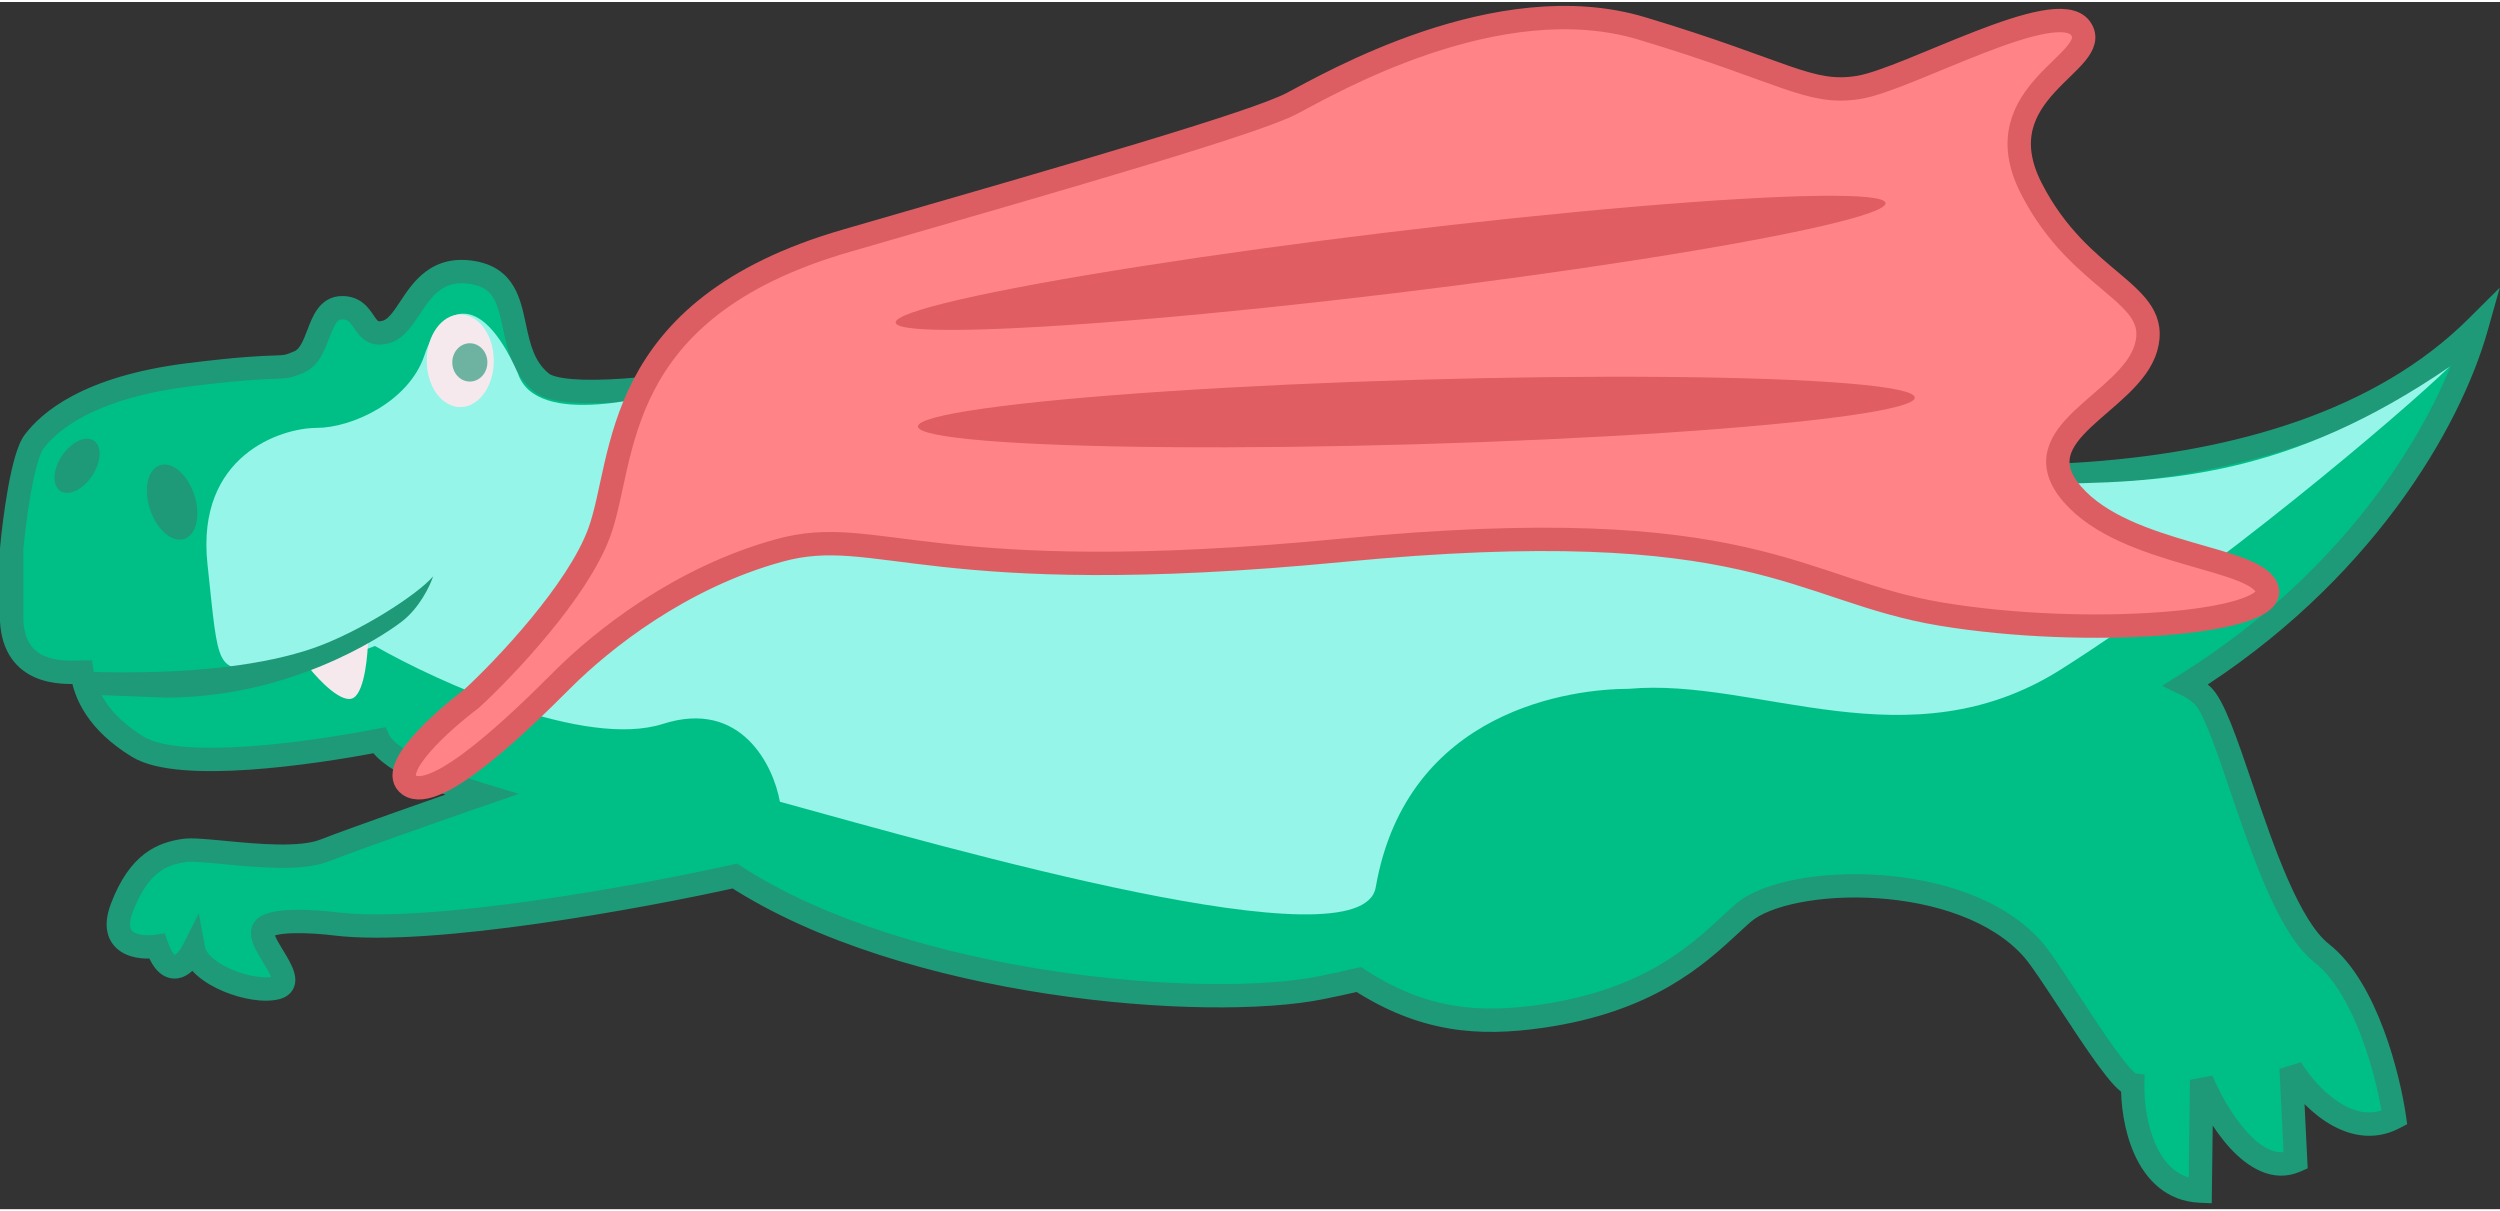 <svg fill="none" height="78" viewBox="0 0 321 155" width="161" xmlns="http://www.w3.org/2000/svg"><rect x="0" y="0" width="321" height="155" fill="#333333" stroke="none"/><path clip-rule="evenodd" d="m4.37 56.47c-1.476 1.968-2.528 9.975-2.87 13.733v9.277c.379 6.819 6.358 6.636 8.558 6.569.181-.005.336-.01.461-.01.41 2.87 2.035 6.419 7.174 9.581 5.329 3.28 22.137.888 30.951-.82 1.312 2.788 9.292 5.808 13.118 6.969-5.124 1.777-16.316 5.699-20.087 7.175-3.065 1.199-8.643.665-12.902.258h-0c-2.292-.219-4.203-.402-5.135-.258-2.665.409-5.739 1.434-7.994 7.379-1.804 4.755 2.255 5.261 4.509 4.919 1.64 4.591 3.826 2.186 4.714.41.615 3.28 7.584 5.739 10.659 4.919 1.718-.458.62-2.26-.469-4.047-.86-1.411-1.714-2.813-1.171-3.537.984-1.312 6.559-.956 9.224-.615 12.299 1.476 39.287-3.484 51.243-6.149 22.137 14.348 60.673 17.271 75.226 14.348 1.686-.338 3.316-.691 4.893-1.059 8.292 5.388 15.496 5.864 23.455 4.715 13.663-1.972 19.937-7.775 24.237-11.752.578-.535 1.121-1.037 1.642-1.493 5.694-4.982 28.194-5.649 37.232 4.679.99 1.132 2.742 3.804 4.654 6.722 3.21 4.897 6.873 10.485 8.153 10.646-.094 4.42 1.506 13.338 8.663 13.646l.177-14.259c1.828 4.416 6.802 12.674 12.071 10.381l-.581-11.891c2.036 3.374 7.54 9.368 13.27 6.345-.733-5.18-3.626-16.657-9.338-21.117-4.202-3.281-7.57-13.192-10.355-21.387-1.948-5.732-3.611-10.625-5.074-11.822-.687-.562-1.338-.991-1.978-1.295 22.479-14.067 33.812-33.551 37.28-45.865-24.596 24.442-74.108 20.659-100.377 14.834-7.409-18.894-31.238-27.658-38.595-29.235-8.609-1.845-27.672-2.255-42.635 7.379-14.963 9.634-61.492 18.448-66.822 14.143-2.367-1.912-2.955-4.673-3.506-7.259-.689-3.237-1.321-6.201-5.308-6.884-4.569-.783-6.477 2.091-8.108 4.547-.93 1.401-1.77 2.665-2.961 3.037-1.719.537-2.312-.333-2.959-1.283-.588-.863-1.22-1.791-2.781-1.791-1.768 0-2.404 1.667-3.064 3.397-.565 1.48-1.147 3.005-2.47 3.572-1.414.606-1.683.615-3.161.664-1.522.051-4.326.144-10.982.976-13.118 1.64-18.038 6.149-19.882 8.609z" fill="#00bf86" fill-rule="evenodd"/><path d="m1.5 70.203-1.494-.136-.006.068v.068zm2.87-13.733-1.2-.9zm-2.87 23.01h-1.5v.042l.002.042zm8.558 6.569-.046-1.499zm.461-.01 1.485-.212-.184-1.288h-1.301zm7.174 9.581-.786 1.278zm30.951-.82 1.357-.639-.497-1.056-1.146.222zm13.118 6.969.491 1.418 4.361-1.512-4.417-1.341zm-20.087 7.175.547 1.396zm-12.902.258.143-1.493-.071-.007h-.071zm-0 0-.143 1.493.071.007h.072zm-5.135-.258.228 1.482zm-7.994 7.379-1.403-.532zm4.509 4.919 1.413-.505-.416-1.163-1.222.185zm4.714.41 1.474-.277-.822-4.382-1.994 3.988zm10.659 4.919-.387-1.449zm-.469-4.047-1.281.78zm-1.171-3.537 1.2.9zm9.224-.615-.191 1.488.012.002zm51.243-6.149.816-1.259-.528-.342-.614.137zm75.226 14.348-.296-1.47zm4.893-1.059.817-1.257-.536-.348-.622.144zm23.455 4.715-.214-1.484zm24.237-11.752 1.018 1.101zm1.642-1.493.987 1.129zm37.232 4.679 1.129-.987zm4.654 6.722-1.254.822zm8.153 10.646 1.5.032.028-1.352-1.341-.168zm8.663 13.646-.065 1.499 1.545.066.019-1.546zm.177-14.259 1.386-.573-2.886.555zm12.071 10.381.598 1.376.951-.414-.051-1.035zm-.581-11.891 1.284-.775-2.782.848zm13.27 6.345.7 1.327.933-.492-.148-1.045zm-9.338-21.117.923-1.182zm-10.355-21.387 1.42-.483zm-5.074-11.822.95-1.161zm-1.978-1.295-.795-1.272-2.319 1.451 2.47 1.175zm37.28-45.865 1.443.407 1.547-5.493-4.048 4.023zm-100.377 14.834-1.396.548.292.744.78.173zm-38.595-29.235.314-1.467zm-42.635 7.379.812 1.261zm-66.822 14.143.943-1.167zm-3.506-7.259-1.467.312zm-5.308-6.884-.253 1.478zm-8.108 4.547 1.25.83zm-2.961 3.037-.447-1.432zm-2.959-1.283 1.24-.844zm-5.845 1.605-1.401-.535zm-2.47 3.572.591 1.379zm-3.161.664-.05-1.499zm-10.982.976-.186-1.488zm-21.258 22.478c.168-1.847.511-4.744.992-7.407.241-1.333.511-2.582.803-3.601.309-1.076.591-1.708.781-1.961l-2.4-1.8c-.548.731-.95 1.837-1.265 2.934-.331 1.154-.622 2.511-.872 3.895-.5 2.771-.853 5.758-1.027 7.668zm.006 9.141v-9.277h-3v9.277zm7.013 5.07c-1.129.034-2.847.068-4.313-.577-.7-.307-1.313-.759-1.777-1.432-.465-.674-.843-1.663-.925-3.145l-2.995.166c.107 1.928.618 3.473 1.45 4.68.833 1.208 1.923 1.986 3.04 2.477 2.168.953 4.54.861 5.611.829zm.506-.011c-.153 0-.334.006-.506.011l.091 2.999c.189-.006.319-.009.415-.009zm7.96 9.804c-4.778-2.94-6.131-6.109-6.475-8.516l-2.97.424c.476 3.332 2.373 7.262 7.873 10.646zm29.88-1.015c-4.372.847-10.712 1.861-16.598 2.256-2.945.198-5.737.239-8.096.037-2.407-.205-4.164-.649-5.186-1.279l-1.572 2.555c1.642 1.011 3.985 1.498 6.503 1.713 2.568.219 5.527.17 8.552-.033 6.054-.407 12.526-1.444 16.967-2.304zm13.839 7.006c-1.862-.565-4.742-1.586-7.296-2.795-1.279-.605-2.437-1.24-3.334-1.867-.943-.659-1.413-1.184-1.567-1.511l-2.715 1.277c.502 1.067 1.522 1.965 2.563 2.693 1.087.76 2.41 1.476 3.768 2.118 2.72 1.288 5.744 2.359 7.708 2.955zm-19.977 10.006c3.737-1.462 14.895-5.373 20.032-7.153l-.983-2.835c-5.112 1.772-16.337 5.705-20.143 7.195zm-13.592.355c2.119.203 4.639.445 7.02.48 2.338.035 4.75-.122 6.572-.835l-1.093-2.793c-1.243.486-3.152.662-5.434.628-2.239-.033-4.638-.261-6.779-.466zm.143.007h0v-3h-0zm-4.907-.276c.287-.044.85-.048 1.736.008.851.053 1.875.151 3.029.261l.286-2.986c-1.138-.109-2.216-.212-3.127-.269-.876-.055-1.735-.078-2.38.021zm-6.82 6.429c1.058-2.789 2.248-4.267 3.348-5.103 1.096-.832 2.246-1.137 3.472-1.326l-.456-2.965c-1.439.221-3.159.633-4.83 1.902-1.667 1.266-3.142 3.272-4.339 6.428zm2.882 2.904c-1.002.152-2.136.056-2.749-.333-.242-.153-.382-.334-.446-.614-.074-.325-.075-.934.314-1.957l-2.805-1.064c-.513 1.353-.683 2.591-.433 3.688.26 1.142.937 1.957 1.766 2.482 1.529.968 3.551.954 4.804.764zm3.598 1.222c-.178.357-.413.725-.665 1.01-.271.308-.449.392-.486.403-.002 0 .009-.003.029-.004.021 0 .044.002.067.007.05.012.041.026-.028-.034-.168-.147-.503-.577-.877-1.626l-2.825 1.009c.446 1.248.999 2.238 1.73 2.877.816.712 1.795.926 2.739.653.826-.239 1.464-.802 1.903-1.301.46-.522.831-1.121 1.097-1.652zm11.614 4.141c-.49.131-1.272.156-2.264.005-.968-.147-2.028-.446-3.022-.862-1-.418-1.877-.933-2.514-1.482-.653-.563-.931-1.053-.997-1.408l-2.949.553c.241 1.286 1.065 2.333 1.988 3.128.939.809 2.111 1.473 3.314 1.977 1.209.506 2.506.874 3.729 1.06 1.199.182 2.441.207 3.488-.072zm-1.363-1.818c.277.455.527.866.733 1.251.21.392.332.68.386.879.059.219-.018.132.075-.07.124-.266.322-.283.169-.242l.773 2.899c.706-.189 1.411-.602 1.778-1.391.337-.724.24-1.46.103-1.972-.265-.988-.956-2.096-1.455-2.914zm-1.09-5.217c-.41.547-.497 1.158-.463 1.66.033.483.179.939.335 1.32.308.751.808 1.565 1.218 2.237l2.562-1.56c-.45-.739-.806-1.331-1.005-1.815-.097-.237-.116-.355-.118-.383-.001-.008.009.157-.13.341zm10.615-1.202c-1.379-.177-3.515-.359-5.459-.325-.967.017-1.944.088-2.779.261-.417.087-.843.208-1.231.385-.377.172-.817.442-1.146.881l2.4 1.8c-.083.111-.134.105-.007.047.116-.053.308-.116.593-.176.571-.118 1.338-.183 2.221-.198 1.756-.031 3.74.135 5.025.3zm50.727-6.126c-5.947 1.325-15.644 3.224-25.378 4.606-9.787 1.39-19.429 2.23-25.36 1.518l-.357 2.979c6.367.764 16.368-.139 26.14-1.526 9.824-1.396 19.599-3.309 25.609-4.649zm75.256 14.342c-7.037 1.413-20.116 1.435-34.248-.71-14.123-2.145-29.052-6.418-39.866-13.427l-1.632 2.518c11.324 7.339 26.731 11.701 41.048 13.875 14.308 2.172 27.773 2.194 35.289.685zm4.848-1.05c-1.561.364-3.176.714-4.848 1.05l.591 2.941c1.7-.341 3.346-.698 4.938-1.069zm23.582 4.692c-7.709 1.113-14.519.648-22.424-4.488l-1.635 2.515c8.679 5.639 16.278 6.127 24.487 4.942zm23.432-11.369c-4.21 3.894-10.21 9.46-23.432 11.369l.428 2.969c14.104-2.036 20.652-8.076 25.041-12.136zm1.673-1.52c-.539.471-1.098.988-1.673 1.52l2.037 2.202c.582-.538 1.109-1.026 1.611-1.465zm39.349 4.82c-4.904-5.604-13.272-8.078-20.899-8.59-3.85-.259-7.611-.026-10.804.603-3.14.62-5.925 1.661-7.646 3.167l1.975 2.257c1.127-.985 3.289-1.896 6.252-2.48 2.91-.574 6.407-.797 10.022-.554 7.306.49 14.708 2.847 18.842 7.572zm4.78 6.887c-1.874-2.859-3.702-5.655-4.78-6.887l-2.258 1.975c.902 1.031 2.578 3.58 4.529 6.556zm7.085 9.98c.258.032.328.141.147 0-.137-.106-.334-.289-.593-.571-.515-.559-1.154-1.371-1.881-2.371-1.451-1.993-3.147-4.58-4.758-7.038l-2.509 1.644c1.598 2.439 3.338 5.094 4.841 7.16.749 1.029 1.468 1.951 2.1 2.637.314.342.638.659.96.909.276.215.741.534 1.319.606zm8.54 13.635c-2.81-.121-4.602-1.881-5.749-4.403-1.163-2.556-1.522-5.651-1.478-7.712l-3-.064c-.05 2.359.344 5.933 1.747 9.018 1.418 3.118 4.005 5.971 8.351 6.159zm-1.387-12.778-.177 14.258 2.999.038.178-14.259zm12.973 9.024c-1.68.731-3.57-.069-5.621-2.312-1.973-2.158-3.592-5.156-4.466-7.267l-2.772 1.147c.954 2.305 2.736 5.643 5.024 8.145 2.21 2.416 5.442 4.599 9.031 3.038zm-1.481-10.443.581 11.891 2.996-.146-.581-11.892zm14.068 4.946c-2.209 1.165-4.416.666-6.497-.701-2.107-1.385-3.85-3.537-4.789-5.093l-2.568 1.549c1.096 1.819 3.124 4.351 5.71 6.051 2.613 1.717 6.023 2.704 9.544.847zm-9.561-18.609c2.518 1.967 4.55 5.624 6.055 9.634 1.485 3.958 2.367 8.014 2.721 10.511l2.97-.42c-.38-2.683-1.31-6.956-2.883-11.145-1.553-4.139-3.824-8.451-7.017-10.944zm-10.852-22.086c1.388 4.083 2.947 8.674 4.693 12.656 1.714 3.91 3.73 7.534 6.159 9.43l1.846-2.364c-1.773-1.385-3.542-4.357-5.258-8.271-1.685-3.842-3.203-8.305-4.6-12.417zm-4.604-11.144c.134.109.4.428.77 1.105.352.643.733 1.485 1.144 2.505.823 2.042 1.711 4.654 2.69 7.534l2.84-.966c-.969-2.852-1.886-5.553-2.748-7.689-.43-1.069-.861-2.033-1.294-2.824-.413-.756-.904-1.498-1.502-1.987zm-1.672-1.101c.504.239 1.054.595 1.672 1.101l1.9-2.322c-.755-.618-1.509-1.12-2.283-1.489zm36.48-47.626c-3.368 11.963-14.475 31.135-36.631 45l1.591 2.543c22.801-14.269 34.361-34.064 37.927-46.73zm-99.257 16.705c13.238 2.936 32.334 5.359 51.25 3.965 18.879-1.392 37.837-6.607 50.508-19.199l-2.115-2.128c-11.924 11.85-30.02 16.964-48.613 18.335-18.556 1.368-37.351-1.012-50.381-3.902zm-38.586-29.232c3.519.754 11.158 3.278 18.813 7.938 7.663 4.664 15.164 11.36 18.701 20.378l2.793-1.095c-3.873-9.876-11.991-17.01-19.934-21.845-7.951-4.84-15.905-7.486-19.744-8.309zm-41.508 7.173c14.516-9.346 33.132-8.969 41.508-7.173l.629-2.933c-8.841-1.895-28.351-2.337-43.761 7.585zm-68.576 14.049c.567.458 1.291.745 2.021.939.75.2 1.625.332 2.583.412 1.918.161 4.316.128 7.027-.061 5.43-.377 12.281-1.389 19.407-2.832 7.13-1.444 14.571-3.328 21.183-5.462 6.585-2.125 12.447-4.53 16.355-7.046l-1.624-2.522c-3.574 2.301-9.139 4.611-15.653 6.713-6.487 2.094-13.817 3.951-20.856 5.376-7.043 1.427-13.759 2.414-19.019 2.779-2.635.183-4.863.207-6.568.064-.853-.072-1.539-.182-2.063-.322-.544-.145-.808-.293-.907-.374zm-4.03-8.113c.534 2.509 1.19 5.819 4.03 8.113l1.885-2.334c-1.893-1.529-2.414-3.741-2.981-6.404zm-4.095-5.718c1.578.271 2.35.935 2.86 1.781.587.973.876 2.254 1.235 3.938l2.934-.625c-.331-1.554-.702-3.373-1.6-4.862-.975-1.616-2.513-2.775-4.922-3.188zm-6.605 3.898c.842-1.268 1.59-2.368 2.596-3.113.915-.678 2.119-1.11 4.009-.786l.507-2.957c-2.678-.459-4.713.155-6.302 1.332-1.499 1.11-2.52 2.675-3.309 3.864zm-3.763 3.639c.965-.302 1.693-.935 2.255-1.572.557-.63 1.058-1.39 1.508-2.067l-2.499-1.66c-.48.723-.864 1.296-1.257 1.741-.388.439-.676.624-.901.694zm-4.646-1.871c.279.41.765 1.168 1.539 1.638.906.549 1.954.593 3.107.233l-.895-2.863c-.3.094-.469.1-.547.095-.064-.004-.088-.017-.109-.03-.035-.021-.102-.072-.212-.204-.117-.139-.233-.307-.403-.557zm-1.541-1.135c.442 0 .66.117.821.245.22.176.406.428.72.89l2.48-1.689c-.273-.401-.698-1.044-1.33-1.548-.693-.552-1.571-.899-2.69-.899zm-1.663 2.432c.351-.919.607-1.559.927-1.997.253-.346.442-.435.736-.435v-3c-1.474 0-2.486.745-3.158 1.665-.605.828-.998 1.886-1.307 2.697zm-3.281 4.416c1.057-.453 1.743-1.262 2.216-2.052.462-.771.793-1.652 1.065-2.364l-2.803-1.07c-.293.768-.535 1.389-.836 1.893-.29.485-.557.722-.823.836zm-3.702.784c.7-.023 1.271-.038 1.843-.15.595-.117 1.139-.325 1.859-.634l-1.182-2.757c-.694.297-.991.396-1.254.448-.285.056-.588.07-1.366.096zm-10.846.965c6.608-.826 9.367-.916 10.846-.965l-.1-2.998c-1.565.052-4.414.149-11.118.987zm-18.869 8.021c1.552-2.069 6.065-6.42 18.869-8.021l-.372-2.977c-13.434 1.679-18.759 6.347-20.896 9.197z" fill="#1e9a79"/><path d="m54.5 45.354c2-6 7-9.001 12 2.333 2.386 7.159 17.656 2.882 21.927 1.687l.073-.02 7.64-1.667 2 10.5c48.0.333 145.618 3.667 162.86 3.667 17.5 0 33-1 53.5-15-6.167 6-30.26 26.433-49.86 38.833s-39 1-55.5 2.5c-7 0-28.5 2.5-32.5 25.5-1.788 10.276-54.667-5-76.5-11-.834-4.667-5-13.2-15-10s-28.833-5.333-37-10c-2.5 1-8.8 3-14 3-6.5 0-6.0.5-7.5-13.5s9.5-17.5 14-17.5 11.861-3.332 13.861-9.332z" fill="#95f5e8"/><ellipse cx="9.901" cy="59.559" fill="#1e9a79" rx="2.33" ry="3.884" transform="matrix(.831 .556 -.556 .831 34.783 4.549)"/><ellipse fill="#1e9a79" rx="2.993" ry="4.988" transform="matrix(-.95 .313 .313 .95 22.101 64.208)"/><path d="m47.267 81.53-7.591 3.94c1.324 1.673 4.328 4.785 5.751 3.85s1.82-5.583 1.84-7.79z" fill="#f6e9ed"/><ellipse cx="59.098" cy="46.069" fill="#f6e9ed" rx="4.304" ry="5.944"/><ellipse cx="60.327" cy="46.275" fill="#159070" opacity=".6" rx="2.255" ry="2.46"/><path d="m40.094 83.011c-5.661 1.931-14.934 3.476-29.575 2.961l.781 2.961 9.956.386c15.715 0 27.525-7.596 30.356-9.784 2.264-1.751 3.611-4.592 4.002-5.793-1.952 2.317-9.543 7.231-15.519 9.27z" fill="#1e9a79"/><path d="m76.93 68.154c-2.788 7.543-12.093 17.354-16.398 21.317-3.826 2.87-10.782 9.101-7.994 11.069 3.485 2.46 14.553-8.404 19.677-13.528 5.124-5.124 15.168-13.118 27.877-16.603 12.708-3.485 19.063 5.124 72.151 0 53.088-5.124 58.417 5.124 77.07 8.199 18.653 3.075 42.635 1.23 41.815-3.075-.82-4.304-18.038-4.304-25.007-12.298s7.379-11.684 9.429-18.858-8.404-7.994-14.758-20.497c-6.355-12.503 9.428-16.193 6.354-20.497-3.075-4.304-22.137 6.559-28.492 7.584-6.354 1.025-9.428-2.05-27.876-7.584s-40.175 7.174-44.889 9.634c-4.715 2.46-26.647 8.814-57.188 17.628-30.541 8.814-28.287 28.081-31.771 37.51z" fill="#ff8387" stroke="#dd5e62" stroke-linecap="round" stroke-width="3"/><g fill="#cf494d"><ellipse cx="178.51" cy="33.553" opacity=".66" rx="64" ry="3.926" transform="matrix(.993 -.12 .12 .993 -2.732 21.594)"/><ellipse cx="181.791" cy="52.609" opacity=".66" rx="64" ry="4.134" transform="matrix(1 -.029 .029 1 -1.453 5.31)"/></g></svg>